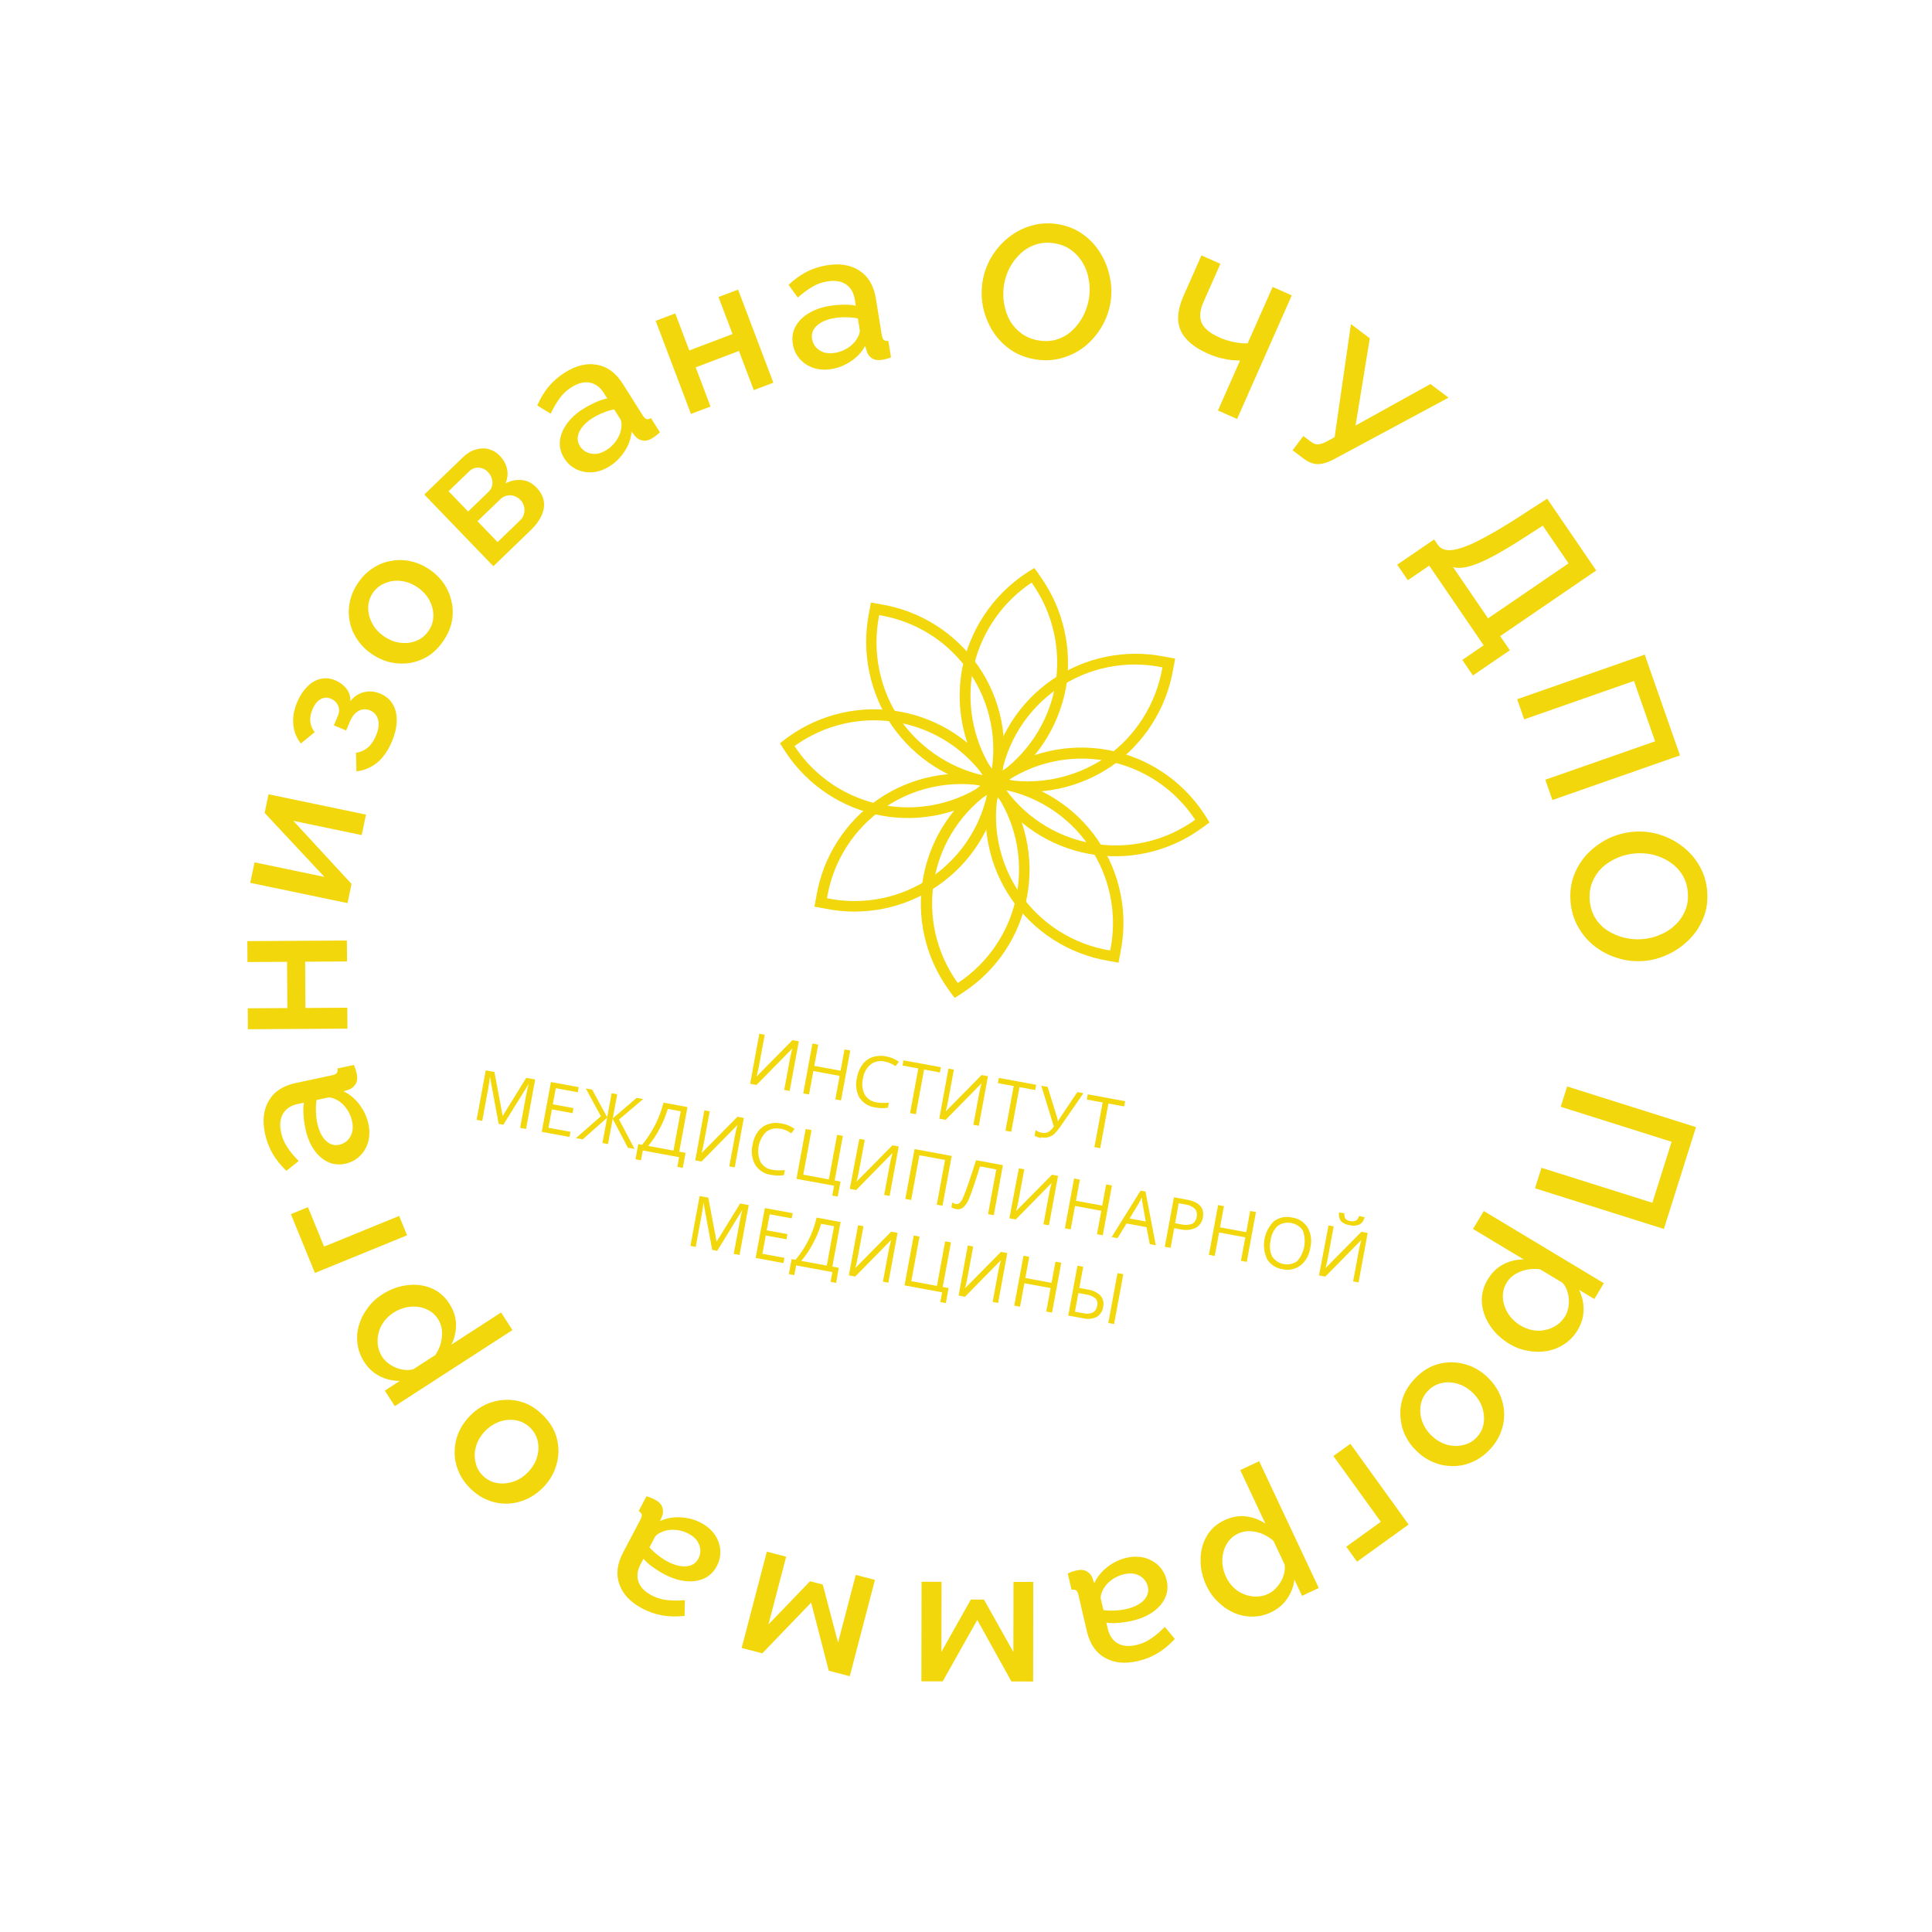 <svg width="203" height="203" viewBox="0 0 203 203" fill="none" xmlns="http://www.w3.org/2000/svg">
<path d="M164.662 114.156L178.203 118.429L174.827 129.129L161.285 124.856L161.965 122.701L173.619 126.378L175.641 119.97L163.988 116.292L164.662 114.156Z" fill="#F3D70D"/>
<path d="M156.324 134.427C156.757 133.707 157.31 133.176 157.982 132.833C158.655 132.491 159.361 132.325 160.102 132.335L154.772 129.13L155.905 127.244L168.521 134.829L167.521 136.492L165.91 135.523C166.241 136.189 166.401 136.892 166.391 137.633C166.382 138.374 166.174 139.081 165.769 139.755C165.398 140.372 164.932 140.862 164.371 141.226C163.822 141.595 163.217 141.838 162.556 141.954C161.895 142.071 161.223 142.063 160.539 141.932C159.86 141.819 159.212 141.578 158.595 141.207C157.738 140.691 157.059 140.049 156.556 139.28C156.047 138.523 155.763 137.715 155.704 136.855C155.65 136.013 155.857 135.204 156.324 134.427ZM158.306 134.779C158.066 135.178 157.935 135.59 157.914 136.013C157.886 136.447 157.946 136.865 158.095 137.265C158.236 137.677 158.452 138.055 158.742 138.401C159.032 138.747 159.371 139.036 159.76 139.27C160.171 139.517 160.601 139.682 161.049 139.765C161.497 139.848 161.937 139.84 162.37 139.742C162.795 139.655 163.191 139.489 163.557 139.242C163.916 139.007 164.216 138.69 164.456 138.29C164.601 138.05 164.706 137.771 164.773 137.453C164.839 137.135 164.861 136.814 164.839 136.489C164.816 136.164 164.748 135.851 164.634 135.549C164.52 135.247 164.363 134.99 164.165 134.777L161.816 133.365C161.354 133.305 160.896 133.317 160.441 133.402C159.997 133.493 159.581 133.655 159.192 133.888C158.814 134.127 158.519 134.424 158.306 134.779Z" fill="#F3D70D"/>
<path d="M148.67 144.849C149.242 144.252 149.855 143.814 150.509 143.536C151.172 143.267 151.853 143.134 152.551 143.138C153.24 143.151 153.903 143.288 154.54 143.547C155.188 143.816 155.776 144.204 156.306 144.712C156.835 145.219 157.248 145.79 157.545 146.425C157.842 147.059 158.007 147.716 158.041 148.394C158.075 149.091 157.967 149.773 157.717 150.438C157.468 151.122 157.062 151.758 156.5 152.346C155.937 152.933 155.324 153.362 154.66 153.631C153.997 153.918 153.321 154.056 152.632 154.042C151.944 154.048 151.276 153.916 150.629 153.647C149.982 153.379 149.394 152.99 148.864 152.483C148.334 151.976 147.921 151.405 147.624 150.77C147.337 150.145 147.177 149.483 147.143 148.786C147.1 148.099 147.203 147.413 147.452 146.728C147.701 146.063 148.108 145.436 148.67 144.849ZM154.728 146.33C154.247 145.869 153.716 145.555 153.138 145.389C152.559 145.222 151.997 145.201 151.453 145.326C150.909 145.451 150.434 145.725 150.028 146.149C149.631 146.563 149.383 147.045 149.281 147.594C149.18 148.162 149.226 148.732 149.417 149.303C149.619 149.883 149.955 150.399 150.427 150.851C150.909 151.312 151.439 151.626 152.018 151.792C152.596 151.959 153.163 151.975 153.716 151.84C154.27 151.725 154.745 151.46 155.142 151.046C155.547 150.622 155.796 150.131 155.888 149.573C155.979 149.014 155.929 148.449 155.738 147.878C155.556 147.316 155.219 146.8 154.728 146.33Z" fill="#F3D70D"/>
<path d="M141.887 151.701L148.006 160.185L142.588 164.092L141.453 162.519L145.087 159.898L140.103 152.988L141.887 151.701Z" fill="#F3D70D"/>
<path d="M128.655 159.732C129.416 159.375 130.17 159.241 130.92 159.331C131.669 159.421 132.349 159.676 132.959 160.097L130.314 154.467L132.305 153.531L138.565 166.854L136.809 167.679L136.009 165.978C135.914 166.715 135.656 167.389 135.235 167.999C134.815 168.609 134.248 169.081 133.536 169.415C132.885 169.722 132.225 169.87 131.557 169.859C130.895 169.861 130.257 169.726 129.644 169.455C129.03 169.183 128.476 168.803 127.98 168.313C127.479 167.842 127.075 167.28 126.769 166.629C126.344 165.724 126.136 164.812 126.147 163.894C126.145 162.981 126.36 162.151 126.789 161.404C127.213 160.675 127.835 160.117 128.655 159.732ZM130.106 161.127C129.684 161.326 129.347 161.595 129.094 161.935C128.829 162.28 128.646 162.66 128.547 163.075C128.435 163.496 128.404 163.931 128.452 164.379C128.501 164.828 128.622 165.257 128.815 165.668C129.019 166.102 129.284 166.478 129.61 166.796C129.936 167.115 130.306 167.353 130.72 167.513C131.121 167.677 131.543 167.759 131.984 167.758C132.414 167.763 132.84 167.666 133.262 167.467C133.515 167.348 133.758 167.175 133.99 166.948C134.223 166.721 134.42 166.467 134.582 166.184C134.744 165.902 134.861 165.604 134.935 165.289C135.008 164.975 135.021 164.674 134.975 164.387L133.809 161.907C133.459 161.6 133.071 161.355 132.646 161.171C132.227 161 131.791 160.903 131.338 160.88C130.891 160.869 130.481 160.952 130.106 161.127Z" fill="#F3D70D"/>
<path d="M122.584 166.045C122.735 166.694 122.685 167.301 122.433 167.867C122.172 168.448 121.747 168.944 121.158 169.355C120.572 169.779 119.851 170.091 118.994 170.291C118.539 170.397 118.071 170.472 117.588 170.516C117.093 170.563 116.646 170.557 116.249 170.499L116.399 171.142C116.566 171.856 116.91 172.364 117.432 172.667C117.955 172.97 118.619 173.027 119.424 172.84C119.995 172.706 120.51 172.477 120.968 172.151C121.429 171.838 121.902 171.434 122.389 170.937L123.446 172.21C122.876 172.822 122.28 173.317 121.656 173.695C121.019 174.076 120.324 174.355 119.571 174.53C118.208 174.848 117.052 174.734 116.103 174.189C115.145 173.659 114.511 172.732 114.202 171.407L113.317 167.609C113.259 167.362 113.18 167.196 113.078 167.111C112.962 167.028 112.8 167.004 112.589 167.04L112.189 165.326C112.375 165.241 112.544 165.174 112.697 165.125C112.85 165.076 112.978 165.039 113.082 165.015C113.536 164.909 113.906 164.939 114.191 165.105C114.477 165.272 114.674 165.5 114.782 165.789L114.977 166.36C115.285 165.686 115.747 165.112 116.363 164.64C116.978 164.168 117.637 163.851 118.338 163.687C119.013 163.53 119.649 163.525 120.245 163.674C120.844 163.836 121.348 164.122 121.759 164.533C122.17 164.944 122.445 165.448 122.584 166.045ZM115.952 166.933C115.836 167.139 115.752 167.336 115.7 167.526C115.649 167.716 115.638 167.876 115.668 168.006L115.941 169.175C116.338 169.233 116.745 169.247 117.163 169.218C117.583 169.202 117.988 169.149 118.378 169.058C119.157 168.877 119.757 168.573 120.178 168.146C120.586 167.722 120.726 167.238 120.599 166.692C120.529 166.394 120.385 166.126 120.165 165.89C119.933 165.657 119.648 165.49 119.31 165.391C118.959 165.295 118.556 165.3 118.102 165.406C117.634 165.515 117.207 165.71 116.821 165.992C116.435 166.273 116.146 166.587 115.952 166.933Z" fill="#F3D70D"/>
<path d="M108.57 166.219L108.554 176.679L106.274 176.676L102.684 170.21L99.054 176.665L96.814 176.661L96.83 166.201L98.93 166.205L98.918 173.565L102.007 168.069L103.387 168.071L106.478 173.576L106.49 166.216L108.57 166.219Z" fill="#F3D70D"/>
<path d="M91.931 166.004L89.286 176.124L87.08 175.547L85.231 168.387L80.095 173.721L77.928 173.155L80.573 163.035L82.605 163.566L80.743 170.687L85.114 166.144L86.449 166.493L88.058 172.599L89.919 165.478L91.931 166.004Z" fill="#F3D70D"/>
<path d="M75.314 164.564C75.003 165.153 74.568 165.58 74.008 165.842C73.429 166.11 72.783 166.207 72.069 166.132C71.349 166.069 70.599 165.832 69.821 165.422C69.408 165.205 69.005 164.955 68.611 164.672C68.206 164.383 67.872 164.087 67.61 163.783L67.302 164.367C66.961 165.016 66.888 165.625 67.085 166.196C67.281 166.767 67.745 167.245 68.477 167.63C68.996 167.904 69.535 168.067 70.094 168.121C70.648 168.186 71.271 168.19 71.964 168.134L71.929 169.788C71.098 169.878 70.323 169.861 69.604 169.739C68.873 169.61 68.165 169.365 67.481 169.005C66.243 168.352 65.444 167.509 65.084 166.476C64.706 165.448 64.834 164.332 65.468 163.129L67.285 159.679C67.404 159.454 67.452 159.277 67.431 159.145C67.398 159.007 67.29 158.882 67.108 158.771L67.928 157.214C68.124 157.272 68.296 157.332 68.443 157.395C68.591 157.458 68.712 157.514 68.806 157.564C69.219 157.781 69.479 158.046 69.586 158.359C69.693 158.671 69.692 158.972 69.585 159.262L69.358 159.821C70.032 159.513 70.757 159.382 71.531 159.429C72.306 159.475 73.011 159.666 73.648 160.001C74.262 160.325 74.745 160.737 75.098 161.24C75.445 161.754 75.639 162.301 75.681 162.88C75.722 163.46 75.6 164.021 75.314 164.564ZM69.72 160.893C69.498 160.972 69.305 161.066 69.141 161.176C68.978 161.286 68.865 161.4 68.803 161.518L68.244 162.58C68.506 162.883 68.804 163.161 69.139 163.413C69.467 163.676 69.808 163.901 70.162 164.087C70.87 164.46 71.522 164.623 72.12 164.576C72.706 164.523 73.129 164.249 73.39 163.753C73.533 163.482 73.599 163.185 73.588 162.863C73.565 162.534 73.458 162.222 73.268 161.926C73.065 161.623 72.758 161.363 72.345 161.146C71.92 160.922 71.47 160.79 70.993 160.75C70.517 160.71 70.093 160.758 69.72 160.893Z" fill="#F3D70D"/>
<path d="M57.024 148.673C57.613 149.253 58.041 149.872 58.31 150.53C58.569 151.198 58.692 151.881 58.678 152.578C58.655 153.267 58.508 153.928 58.239 154.561C57.961 155.204 57.565 155.787 57.05 156.309C56.535 156.832 55.958 157.236 55.319 157.524C54.68 157.811 54.021 157.966 53.342 157.99C52.645 158.014 51.965 157.896 51.303 157.637C50.622 157.378 49.992 156.962 49.413 156.391C48.834 155.82 48.415 155.201 48.156 154.534C47.878 153.866 47.75 153.188 47.774 152.5C47.778 151.811 47.92 151.146 48.198 150.503C48.476 149.86 48.873 149.277 49.388 148.755C49.903 148.232 50.48 147.828 51.119 147.54C51.748 147.263 52.412 147.112 53.11 147.088C53.798 147.055 54.482 147.168 55.163 147.427C55.825 147.686 56.445 148.102 57.024 148.673ZM55.455 154.708C55.922 154.234 56.244 153.708 56.419 153.132C56.594 152.555 56.623 151.994 56.506 151.448C56.389 150.902 56.122 150.423 55.704 150.011C55.296 149.609 54.818 149.353 54.27 149.244C53.704 149.134 53.134 149.171 52.56 149.355C51.977 149.547 51.456 149.876 50.997 150.341C50.529 150.816 50.207 151.342 50.032 151.918C49.857 152.494 49.833 153.06 49.959 153.616C50.067 154.171 50.325 154.65 50.733 155.053C51.151 155.465 51.638 155.72 52.195 155.82C52.752 155.92 53.318 155.878 53.892 155.695C54.456 155.521 54.977 155.193 55.455 154.708Z" fill="#F3D70D"/>
<path d="M47.211 136.97C47.667 137.676 47.901 138.406 47.913 139.16C47.925 139.915 47.763 140.623 47.428 141.284L52.651 137.906L53.846 139.754L41.485 147.746L40.431 146.117L42.01 145.096C41.267 145.101 40.565 144.936 39.904 144.601C39.242 144.266 38.698 143.768 38.271 143.108C37.88 142.503 37.645 141.869 37.566 141.206C37.475 140.55 37.523 139.9 37.71 139.255C37.896 138.611 38.199 138.01 38.617 137.454C39.017 136.894 39.519 136.418 40.124 136.027C40.964 135.484 41.839 135.156 42.75 135.044C43.655 134.919 44.506 135.02 45.304 135.346C46.083 135.667 46.719 136.209 47.211 136.97ZM46.023 138.596C45.77 138.204 45.458 137.905 45.087 137.7C44.71 137.484 44.308 137.355 43.884 137.312C43.452 137.258 43.017 137.285 42.579 137.393C42.141 137.502 41.731 137.679 41.351 137.925C40.948 138.186 40.611 138.499 40.339 138.865C40.068 139.231 39.881 139.63 39.779 140.061C39.669 140.481 39.645 140.91 39.705 141.347C39.758 141.773 39.912 142.182 40.165 142.574C40.317 142.809 40.521 143.027 40.777 143.226C41.033 143.426 41.312 143.587 41.614 143.709C41.915 143.832 42.227 143.909 42.548 143.939C42.869 143.969 43.169 143.942 43.448 143.857L45.749 142.37C46.006 141.981 46.196 141.564 46.321 141.118C46.434 140.68 46.472 140.235 46.434 139.783C46.385 139.338 46.248 138.943 46.023 138.596Z" fill="#F3D70D"/>
<path d="M42.772 129.796L33.089 133.753L30.562 127.57L32.358 126.836L34.053 130.983L41.94 127.76L42.772 129.796Z" fill="#F3D70D"/>
<path d="M36.27 122.278C35.618 122.417 35.012 122.355 34.452 122.093C33.875 121.821 33.387 121.387 32.987 120.79C32.574 120.197 32.276 119.47 32.092 118.609C31.995 118.153 31.928 117.683 31.893 117.199C31.856 116.703 31.869 116.257 31.935 115.861L31.29 115.999C30.572 116.152 30.058 116.487 29.745 117.004C29.433 117.52 29.363 118.183 29.536 118.991C29.658 119.565 29.878 120.084 30.195 120.548C30.499 121.015 30.895 121.496 31.383 121.992L30.09 123.024C29.489 122.444 29.005 121.838 28.638 121.207C28.269 120.564 28.004 119.863 27.843 119.107C27.55 117.738 27.686 116.584 28.249 115.646C28.796 114.698 29.735 114.081 31.065 113.797L34.879 112.983C35.127 112.93 35.294 112.854 35.382 112.753C35.467 112.64 35.494 112.477 35.462 112.266L37.183 111.898C37.264 112.086 37.328 112.256 37.374 112.41C37.421 112.563 37.455 112.692 37.477 112.797C37.575 113.253 37.538 113.622 37.366 113.904C37.195 114.186 36.963 114.379 36.672 114.482L36.097 114.666C36.766 114.987 37.33 115.46 37.791 116.084C38.251 116.708 38.556 117.372 38.707 118.076C38.851 118.755 38.844 119.39 38.684 119.983C38.511 120.579 38.216 121.078 37.797 121.481C37.379 121.884 36.87 122.15 36.27 122.278ZM35.506 115.631C35.303 115.511 35.107 115.423 34.918 115.368C34.729 115.313 34.569 115.299 34.439 115.327L33.265 115.577C33.2 115.973 33.177 116.38 33.199 116.798C33.206 117.219 33.252 117.625 33.336 118.016C33.503 118.799 33.796 119.404 34.214 119.833C34.63 120.249 35.112 120.398 35.66 120.281C35.96 120.217 36.23 120.078 36.47 119.863C36.708 119.635 36.88 119.353 36.985 119.017C37.088 118.667 37.09 118.265 36.993 117.808C36.893 117.339 36.705 116.909 36.431 116.517C36.157 116.126 35.848 115.83 35.506 115.631Z" fill="#F3D70D"/>
<path d="M36.506 108.082L26.046 108.145L26.032 105.945L30.192 105.92L30.163 101.06L26.003 101.086L25.989 98.886L36.449 98.822L36.463 101.022L32.063 101.049L32.092 105.908L36.492 105.882L36.506 108.082Z" fill="#F3D70D"/>
<path d="M36.516 94.893L26.296 92.762L26.745 90.608L34.087 92.139L27.807 85.416L28.215 83.458L38.455 85.593L38.006 87.746L30.821 86.248L36.937 92.876L36.516 94.893Z" fill="#F3D70D"/>
<path d="M41.188 77.889C40.775 78.872 40.248 79.627 39.608 80.154C38.96 80.663 38.242 80.961 37.453 81.049L37.405 79.098C37.849 79.039 38.255 78.863 38.625 78.569C38.981 78.271 39.273 77.851 39.5 77.31C39.774 76.659 39.85 76.098 39.73 75.628C39.609 75.158 39.327 74.83 38.885 74.644C38.479 74.474 38.091 74.484 37.721 74.676C37.339 74.863 37.029 75.224 36.789 75.76L36.371 76.755L35.08 76.213L35.514 75.181C35.617 74.935 35.652 74.697 35.619 74.466C35.586 74.235 35.498 74.031 35.355 73.856C35.204 73.662 35.006 73.514 34.76 73.411C34.392 73.256 34.037 73.274 33.697 73.463C33.35 73.636 33.06 73.999 32.828 74.552C32.627 75.031 32.554 75.463 32.609 75.848C32.652 76.228 32.804 76.588 33.066 76.929L31.612 78.119C31.156 77.552 30.891 76.891 30.817 76.137C30.744 75.383 30.88 74.594 31.226 73.77C31.499 73.119 31.846 72.585 32.267 72.169C32.68 71.735 33.143 71.459 33.655 71.342C34.16 71.207 34.696 71.258 35.261 71.495C35.704 71.681 36.078 71.961 36.383 72.335C36.677 72.704 36.823 73.149 36.821 73.669C37.241 73.151 37.728 72.835 38.282 72.721C38.829 72.589 39.392 72.644 39.969 72.887C40.56 73.135 41 73.515 41.291 74.028C41.575 74.523 41.706 75.106 41.685 75.776C41.663 76.447 41.498 77.151 41.188 77.889Z" fill="#F3D70D"/>
<path d="M46.601 67.318C46.139 68.003 45.609 68.538 45.011 68.923C44.403 69.301 43.754 69.547 43.066 69.661C42.385 69.764 41.708 69.742 41.036 69.594C40.352 69.438 39.707 69.156 39.099 68.745C38.491 68.335 37.987 67.842 37.588 67.267C37.188 66.691 36.914 66.072 36.766 65.409C36.615 64.728 36.606 64.038 36.739 63.34C36.869 62.623 37.161 61.928 37.616 61.254C38.071 60.58 38.603 60.054 39.212 59.676C39.817 59.281 40.46 59.031 41.141 58.928C41.818 58.806 42.499 58.822 43.182 58.978C43.865 59.133 44.511 59.416 45.119 59.827C45.726 60.237 46.23 60.73 46.63 61.305C47.019 61.873 47.289 62.498 47.44 63.179C47.599 63.849 47.614 64.543 47.484 65.26C47.35 65.958 47.056 66.644 46.601 67.318ZM40.38 66.883C40.932 67.256 41.508 67.476 42.107 67.542C42.706 67.608 43.263 67.534 43.778 67.319C44.293 67.103 44.715 66.753 45.043 66.266C45.364 65.791 45.528 65.274 45.535 64.716C45.538 64.139 45.397 63.585 45.111 63.055C44.815 62.517 44.396 62.065 43.854 61.7C43.302 61.327 42.726 61.107 42.127 61.041C41.529 60.975 40.968 61.055 40.445 61.281C39.919 61.489 39.495 61.83 39.175 62.306C38.846 62.792 38.684 63.318 38.689 63.884C38.693 64.45 38.837 64.998 39.123 65.528C39.397 66.051 39.816 66.503 40.38 66.883Z" fill="#F3D70D"/>
<path d="M51.837 59.495L44.579 51.962L48.612 48.077C49.092 47.614 49.574 47.326 50.057 47.212C50.54 47.08 50.993 47.079 51.414 47.209C51.827 47.33 52.191 47.554 52.505 47.88C52.903 48.293 53.159 48.751 53.272 49.252C53.385 49.754 53.333 50.267 53.116 50.791C53.668 50.5 54.232 50.383 54.806 50.441C55.38 50.48 55.904 50.744 56.375 51.234C56.801 51.675 57.056 52.151 57.141 52.662C57.217 53.163 57.131 53.681 56.886 54.214C56.641 54.727 56.259 55.234 55.74 55.734L51.837 59.495ZM52.28 56.957L54.642 54.681C54.844 54.487 54.98 54.263 55.051 54.01C55.122 53.737 55.127 53.474 55.066 53.218C54.995 52.953 54.867 52.724 54.682 52.532C54.479 52.321 54.25 52.18 53.997 52.109C53.753 52.029 53.504 52.02 53.248 52.081C53.002 52.133 52.773 52.261 52.562 52.464L50.171 54.768L52.28 56.957ZM49.186 53.745L51.317 51.691C51.519 51.497 51.65 51.278 51.711 51.034C51.763 50.78 51.749 50.525 51.669 50.269C51.589 50.013 51.456 49.789 51.271 49.597C51.003 49.319 50.68 49.167 50.304 49.141C49.927 49.115 49.59 49.245 49.292 49.532L47.132 51.614L49.186 53.745Z" fill="#F3D70D"/>
<path d="M59.282 48.15C58.926 47.586 58.775 46.996 58.827 46.379C58.883 45.744 59.122 45.136 59.544 44.555C59.958 43.962 60.537 43.431 61.281 42.961C61.676 42.712 62.094 42.488 62.536 42.288C62.988 42.081 63.412 41.94 63.806 41.865L63.453 41.307C63.062 40.687 62.57 40.319 61.977 40.204C61.385 40.09 60.739 40.253 60.039 40.694C59.543 41.008 59.133 41.393 58.807 41.851C58.474 42.298 58.159 42.836 57.862 43.464L56.446 42.608C56.783 41.843 57.185 41.18 57.65 40.618C58.127 40.049 58.692 39.558 59.346 39.146C60.53 38.398 61.659 38.127 62.734 38.331C63.813 38.517 64.716 39.185 65.442 40.335L67.524 43.633C67.659 43.847 67.789 43.978 67.913 44.026C68.049 44.066 68.211 44.035 68.398 43.932L69.338 45.421C69.19 45.561 69.052 45.68 68.924 45.777C68.796 45.873 68.686 45.95 68.596 46.007C68.202 46.256 67.842 46.349 67.519 46.285C67.195 46.222 66.934 46.071 66.736 45.833L66.365 45.358C66.295 46.096 66.047 46.789 65.62 47.437C65.193 48.084 64.675 48.6 64.066 48.985C63.48 49.355 62.881 49.567 62.269 49.622C61.651 49.666 61.08 49.561 60.557 49.308C60.035 49.054 59.609 48.668 59.282 48.15ZM65.255 45.136C65.298 44.904 65.313 44.69 65.299 44.493C65.286 44.297 65.243 44.142 65.172 44.029L64.532 43.015C64.138 43.09 63.748 43.21 63.363 43.374C62.971 43.527 62.605 43.71 62.267 43.924C61.591 44.351 61.124 44.835 60.866 45.376C60.62 45.91 60.646 46.414 60.945 46.887C61.109 47.146 61.333 47.352 61.617 47.503C61.914 47.647 62.237 47.711 62.589 47.694C62.953 47.67 63.331 47.533 63.726 47.284C64.132 47.028 64.471 46.703 64.743 46.31C65.016 45.918 65.187 45.526 65.255 45.136Z" fill="#F3D70D"/>
<path d="M72.6 43.493L68.893 33.711L70.951 32.932L72.425 36.822L76.969 35.099L75.495 31.209L77.552 30.43L81.259 40.211L79.202 40.991L77.643 36.876L73.098 38.599L74.657 42.713L72.6 43.493Z" fill="#F3D70D"/>
<path d="M83.301 36.137C83.194 35.479 83.284 34.877 83.574 34.33C83.874 33.768 84.331 33.301 84.947 32.931C85.559 32.547 86.3 32.285 87.169 32.143C87.629 32.068 88.102 32.025 88.586 32.013C89.084 32 89.529 32.035 89.921 32.12L89.815 31.469C89.697 30.745 89.387 30.214 88.886 29.877C88.386 29.54 87.727 29.438 86.912 29.571C86.332 29.665 85.803 29.86 85.325 30.154C84.844 30.435 84.344 30.807 83.825 31.27L82.856 29.928C83.465 29.356 84.094 28.902 84.742 28.567C85.403 28.23 86.115 27.999 86.878 27.874C88.26 27.649 89.406 27.84 90.315 28.449C91.236 29.042 91.806 30.009 92.025 31.352L92.652 35.201C92.693 35.451 92.761 35.622 92.857 35.715C92.967 35.805 93.128 35.839 93.34 35.818L93.623 37.555C93.433 37.627 93.259 37.682 93.103 37.721C92.948 37.76 92.817 37.788 92.712 37.805C92.251 37.88 91.884 37.825 91.611 37.64C91.338 37.455 91.156 37.214 91.068 36.918L90.912 36.336C90.559 36.987 90.059 37.528 89.413 37.958C88.767 38.387 88.089 38.66 87.378 38.776C86.694 38.887 86.06 38.849 85.475 38.66C84.888 38.459 84.404 38.139 84.022 37.702C83.64 37.264 83.4 36.743 83.301 36.137ZM89.977 35.698C90.107 35.501 90.204 35.309 90.269 35.123C90.333 34.937 90.354 34.778 90.333 34.647L90.14 33.462C89.748 33.378 89.342 33.336 88.924 33.336C88.503 33.324 88.095 33.35 87.7 33.414C86.91 33.543 86.291 33.806 85.843 34.203C85.407 34.599 85.235 35.072 85.325 35.625C85.374 35.928 85.5 36.204 85.703 36.455C85.919 36.703 86.193 36.889 86.523 37.01C86.867 37.13 87.269 37.152 87.73 37.077C88.204 37 88.642 36.834 89.047 36.579C89.451 36.324 89.761 36.03 89.977 35.698Z" fill="#F3D70D"/>
<path d="M108.814 37.765C107.8 37.602 106.917 37.258 106.164 36.732C105.412 36.206 104.793 35.56 104.308 34.793C103.826 34.014 103.488 33.176 103.294 32.281C103.115 31.374 103.098 30.473 103.242 29.578C103.392 28.643 103.705 27.782 104.183 26.995C104.663 26.194 105.258 25.513 105.969 24.952C106.683 24.378 107.478 23.965 108.356 23.715C109.249 23.453 110.176 23.399 111.137 23.554C112.137 23.714 113.013 24.064 113.763 24.603C114.527 25.145 115.144 25.804 115.613 26.582C116.096 27.361 116.427 28.198 116.608 29.091C116.802 29.986 116.828 30.875 116.686 31.757C116.536 32.692 116.221 33.56 115.742 34.36C115.277 35.15 114.688 35.832 113.975 36.406C113.264 36.967 112.463 37.372 111.572 37.62C110.694 37.871 109.775 37.919 108.814 37.765ZM105.493 29.94C105.387 30.598 105.39 31.253 105.501 31.906C105.612 32.558 105.82 33.159 106.123 33.707C106.442 34.245 106.856 34.696 107.364 35.061C107.873 35.426 108.47 35.664 109.154 35.774C109.865 35.888 110.52 35.845 111.12 35.644C111.719 35.443 112.242 35.129 112.689 34.701C113.151 34.262 113.529 33.755 113.824 33.181C114.121 32.594 114.319 31.991 114.418 31.373C114.524 30.715 114.52 30.066 114.407 29.426C114.309 28.776 114.1 28.182 113.781 27.645C113.465 27.094 113.052 26.636 112.544 26.271C112.048 25.908 111.465 25.672 110.793 25.565C110.082 25.451 109.427 25.494 108.828 25.695C108.228 25.895 107.699 26.209 107.239 26.635C106.779 27.06 106.395 27.559 106.087 28.131C105.792 28.705 105.594 29.308 105.493 29.94Z" fill="#F3D70D"/>
<path d="M127.972 43.132L130.294 37.883C130.079 37.876 129.801 37.862 129.46 37.842C129.124 37.81 128.739 37.742 128.304 37.637C127.881 37.537 127.414 37.374 126.902 37.148C125.427 36.495 124.475 35.68 124.047 34.703C123.619 33.727 123.723 32.519 124.36 31.08L126.238 26.837L128.231 27.719L126.451 31.743C126.073 32.596 126.008 33.319 126.257 33.91C126.506 34.501 127.136 35.02 128.148 35.468C128.624 35.679 129.13 35.837 129.666 35.943C130.214 36.054 130.691 36.098 131.096 36.073L133.718 30.147L135.73 31.037L129.984 44.023L127.972 43.132Z" fill="#F3D70D"/>
<path d="M135.813 47.313L136.944 45.811L137.759 46.425C138.025 46.626 138.275 46.714 138.51 46.691C138.745 46.667 139.022 46.576 139.343 46.417L140.232 45.935L141.947 34.055L143.927 35.547L142.431 44.712L150.301 40.35L152.201 41.782L140.079 48.298C139.43 48.628 138.871 48.782 138.401 48.763C137.943 48.751 137.453 48.548 136.931 48.155L135.813 47.313Z" fill="#F3D70D"/>
<path d="M146.81 59.332L150.69 56.68L151.074 57.242C151.285 57.55 151.586 57.731 151.979 57.786C152.379 57.852 152.896 57.781 153.53 57.574C154.171 57.378 154.951 57.031 155.87 56.532C156.807 56.037 157.919 55.383 159.204 54.569L162.563 52.395L167.719 59.942L157.629 66.836L158.645 68.322L154.764 70.974L153.647 69.339L155.893 67.804L150.173 59.432L147.927 60.967L146.81 59.332ZM152.676 59.587L156.355 64.97L164.809 59.193L162.102 55.23L160.152 56.489C158.864 57.321 157.745 57.989 156.797 58.491C155.859 58.986 155.057 59.325 154.389 59.506C153.722 59.688 153.151 59.714 152.676 59.587Z" fill="#F3D70D"/>
<path d="M159.411 73.47L172.815 68.781L176.519 79.372L163.116 84.061L162.37 81.927L173.904 77.892L171.685 71.549L160.151 75.584L159.411 73.47Z" fill="#F3D70D"/>
<path d="M165.02 94.709C164.943 93.685 165.073 92.746 165.411 91.892C165.748 91.038 166.233 90.286 166.866 89.637C167.513 88.987 168.249 88.464 169.076 88.068C169.916 87.684 170.788 87.459 171.692 87.391C172.636 87.32 173.547 87.426 174.424 87.708C175.314 87.989 176.114 88.41 176.825 88.972C177.548 89.533 178.134 90.211 178.581 91.007C179.043 91.815 179.31 92.704 179.383 93.675C179.458 94.685 179.321 95.618 178.97 96.473C178.621 97.342 178.122 98.094 177.475 98.731C176.828 99.381 176.091 99.897 175.264 100.28C174.438 100.676 173.579 100.908 172.689 100.974C171.745 101.045 170.827 100.94 169.937 100.659C169.062 100.39 168.262 99.975 167.538 99.414C166.827 98.853 166.248 98.167 165.8 97.358C165.352 96.563 165.092 95.68 165.02 94.709ZM171.862 89.665C171.198 89.714 170.561 89.869 169.952 90.128C169.343 90.388 168.807 90.729 168.344 91.151C167.895 91.586 167.552 92.093 167.314 92.672C167.077 93.252 166.984 93.887 167.036 94.578C167.089 95.296 167.283 95.924 167.618 96.46C167.952 96.997 168.379 97.433 168.899 97.768C169.433 98.116 170.013 98.367 170.64 98.52C171.28 98.673 171.912 98.726 172.537 98.679C173.202 98.63 173.832 98.475 174.428 98.217C175.038 97.971 175.567 97.63 176.016 97.196C176.478 96.76 176.828 96.252 177.065 95.673C177.304 95.107 177.398 94.485 177.347 93.807C177.293 93.089 177.099 92.462 176.765 91.925C176.43 91.388 176.003 90.946 175.482 90.597C174.961 90.248 174.387 89.99 173.76 89.823C173.133 89.67 172.501 89.617 171.862 89.665Z" fill="#F3D70D"/>
<path d="M79.781 108.617L80.353 108.723L79.815 111.641C79.716 112.175 79.626 112.665 79.489 113.116L83.265 109.291L83.933 109.414L82.972 114.626L82.4 114.52L82.934 111.625C83.023 111.142 83.117 110.637 83.268 110.151L79.487 113.998L78.819 113.875L79.781 108.617Z" fill="#F3D70D"/>
<path d="M88.37 115.621L87.768 115.51L88.223 113.045L85.461 112.536L85.006 115.001L84.398 114.889L85.364 109.647L85.973 109.759L85.561 111.994L88.323 112.503L88.735 110.269L89.336 110.38L88.37 115.621Z" fill="#F3D70D"/>
<path d="M92.931 111.534C92.678 111.476 92.416 111.474 92.163 111.53C91.91 111.585 91.672 111.696 91.467 111.855C91.027 112.232 90.743 112.76 90.672 113.336C90.53 113.899 90.597 114.495 90.861 115.013C90.997 115.237 91.182 115.426 91.402 115.568C91.622 115.71 91.871 115.799 92.131 115.831C92.551 115.896 92.978 115.905 93.4 115.858L93.302 116.392C92.842 116.463 92.374 116.45 91.919 116.352C91.582 116.306 91.259 116.186 90.974 116C90.688 115.815 90.447 115.569 90.267 115.28C89.946 114.64 89.869 113.906 90.049 113.213C90.131 112.722 90.325 112.256 90.615 111.851C90.879 111.494 91.245 111.225 91.664 111.077C92.116 110.923 92.602 110.893 93.069 110.991C93.568 111.073 94.042 111.268 94.453 111.561L94.098 112.033C93.76 111.785 93.372 111.616 92.96 111.539" fill="#F3D70D"/>
<path d="M96.232 117.071L95.623 116.958L96.488 112.266L94.833 111.961L94.934 111.412L98.861 112.136L98.76 112.685L97.097 112.379L96.232 117.071Z" fill="#F3D70D"/>
<path d="M99.656 112.283L100.227 112.388L99.689 115.306C99.591 115.84 99.5 116.33 99.364 116.781L103.14 112.956L103.808 113.079L102.847 118.291L102.275 118.185L102.809 115.29C102.898 114.807 102.991 114.303 103.142 113.816L99.362 117.664L98.694 117.54L99.656 112.283Z" fill="#F3D70D"/>
<path d="M106.254 118.919L105.646 118.807L106.511 114.115L104.848 113.808L104.949 113.259L108.877 113.983L108.775 114.532L107.12 114.227L106.254 118.919Z" fill="#F3D70D"/>
<path d="M109.381 119.573C109.143 119.533 108.913 119.452 108.704 119.333L108.813 118.739C109.005 118.879 109.226 118.975 109.46 119.019C109.682 119.072 109.915 119.05 110.124 118.957C110.367 118.808 110.573 118.604 110.725 118.362L109.411 114.082L110.079 114.205L111.083 117.461C111.119 117.583 111.142 117.708 111.152 117.834C111.256 117.646 111.332 117.53 111.363 117.482L113.195 114.749L113.841 114.868L111.486 118.272C111.278 118.591 111.036 118.886 110.764 119.152C110.584 119.313 110.367 119.429 110.133 119.489C109.881 119.551 109.618 119.555 109.364 119.5" fill="#F3D70D"/>
<path d="M115.601 120.643L114.992 120.531L115.858 115.838L114.195 115.532L114.296 114.982L118.223 115.707L118.122 116.256L116.466 115.951L115.601 120.643Z" fill="#F3D70D"/>
<path d="M52.395 118.091L51.477 113.116C51.446 113.494 51.38 113.935 51.287 114.44L50.672 117.773L50.078 117.664L51.037 112.467L51.95 112.635L52.817 117.256L55.291 113.252L56.233 113.425L55.275 118.622L54.651 118.507L55.274 115.129C55.346 114.743 55.422 114.328 55.558 113.884L52.885 118.181L52.395 118.091Z" fill="#F3D70D"/>
<path d="M59.841 119.464L56.923 118.926L57.889 113.692L60.806 114.23L60.708 114.765L58.399 114.339L58.087 116.032L60.255 116.432L60.156 116.966L57.988 116.566L57.632 118.497L59.941 118.922L59.841 119.464Z" fill="#F3D70D"/>
<path d="M63.137 117.285L61.548 114.367L62.224 114.492L63.799 117.4L64.266 114.868L64.852 114.976L64.385 117.508L66.894 115.353L67.577 115.479L65.046 117.63L66.678 120.725L65.973 120.595L64.377 117.553L63.887 120.21L63.3 120.102L63.791 117.444L61.222 119.719L60.509 119.588L63.137 117.285Z" fill="#F3D70D"/>
<path d="M70.762 120.895L71.523 116.767L70.165 116.516C69.965 117.212 69.692 117.885 69.349 118.523C69.007 119.194 68.592 119.825 68.112 120.406L70.762 120.895ZM71.747 122.712L71.168 122.605L71.356 121.588L67.54 120.884L67.35 121.916L66.77 121.809L67.065 120.213L67.473 120.288C68.535 118.992 69.301 117.481 69.718 115.858L72.235 116.322L71.371 121.007L72.039 121.13L71.747 122.712Z" fill="#F3D70D"/>
<path d="M74.006 116.665L74.571 116.769L74.034 119.679C73.935 120.213 73.846 120.696 73.716 121.155L77.49 117.338L78.158 117.461L77.2 122.658L76.628 122.552L77.16 119.672C77.247 119.197 77.34 118.692 77.493 118.198L73.713 122.045L73.052 121.924L74.006 116.665Z" fill="#F3D70D"/>
<path d="M81.969 118.609C81.715 118.551 81.451 118.55 81.196 118.607C80.941 118.663 80.702 118.776 80.496 118.936C80.091 119.343 79.819 119.863 79.715 120.427C79.611 120.992 79.68 121.574 79.913 122.099C80.048 122.323 80.233 122.513 80.453 122.655C80.673 122.797 80.922 122.886 81.182 122.916C81.607 122.985 82.039 122.995 82.467 122.946L82.368 123.48C81.909 123.548 81.441 123.535 80.986 123.44C80.649 123.397 80.326 123.278 80.041 123.092C79.757 122.907 79.517 122.66 79.341 122.369C78.991 121.723 78.898 120.969 79.078 120.256C79.156 119.764 79.35 119.297 79.644 118.894C79.911 118.536 80.278 118.267 80.7 118.122C81.153 117.973 81.637 117.946 82.104 118.043C82.603 118.123 83.077 118.319 83.488 118.613L83.14 119.086C82.803 118.837 82.415 118.666 82.004 118.585" fill="#F3D70D"/>
<path d="M87.701 124.034L88.317 124.147L88.025 125.729L87.446 125.622L87.637 124.59L83.687 123.862L84.652 118.628L85.269 118.741L84.405 123.426L87.092 123.922L87.956 119.237L88.565 119.349L87.701 124.034Z" fill="#F3D70D"/>
<path d="M90.287 119.667L90.859 119.772L90.322 122.683C90.223 123.217 90.134 123.7 89.996 124.158L93.771 120.34L94.432 120.462L93.473 125.659L92.902 125.553L93.433 122.673C93.52 122.198 93.614 121.693 93.773 121.2L93.736 121.193L89.956 125.041L89.288 124.918L90.287 119.667Z" fill="#F3D70D"/>
<path d="M99.033 126.692L98.431 126.581L99.298 121.882L96.603 121.385L95.736 126.084L95.128 125.972L96.093 120.738L99.998 121.458L99.033 126.692Z" fill="#F3D70D"/>
<path d="M104.423 127.686L103.814 127.573L104.681 122.874L102.973 122.559L102.71 123.401C102.351 124.517 102.07 125.333 101.861 125.839C101.73 126.226 101.51 126.577 101.219 126.865C101.108 126.951 100.978 127.012 100.84 127.041C100.701 127.07 100.558 127.067 100.421 127.032C100.258 127.005 100.102 126.945 99.962 126.855L100.057 126.343C100.173 126.427 100.307 126.483 100.449 126.507C100.51 126.519 100.574 126.516 100.635 126.501C100.696 126.486 100.753 126.458 100.803 126.419C100.954 126.281 101.074 126.112 101.155 125.924C101.363 125.456 101.546 124.977 101.704 124.49C101.952 123.768 102.237 122.93 102.556 121.906L105.377 122.427L104.423 127.686Z" fill="#F3D70D"/>
<path d="M107.051 122.759L107.623 122.864L107.086 125.774C106.987 126.309 106.898 126.791 106.76 127.249L110.535 123.432L111.173 123.549L110.215 128.746L109.636 128.64L110.167 125.759C110.255 125.284 110.348 124.779 110.508 124.286L106.728 128.134L106.059 128.011L107.051 122.759Z" fill="#F3D70D"/>
<path d="M115.871 129.797L115.262 129.685L115.716 127.22L112.955 126.711L112.5 129.175L111.891 129.063L112.856 123.829L113.465 123.941L113.054 126.169L115.816 126.678L116.227 124.451L116.836 124.563L115.871 129.797Z" fill="#F3D70D"/>
<path d="M120.384 128.342L120.075 126.603C120.026 126.343 119.99 126.08 119.967 125.816C119.86 126.056 119.74 126.29 119.607 126.517L118.691 128.029L120.384 128.342ZM120.812 130.723L120.466 128.94L118.372 128.554L117.419 130.098L116.803 129.984L119.845 125.102L120.358 125.197L121.443 130.84L120.812 130.723Z" fill="#F3D70D"/>
<path d="M123.474 128.528L124.053 128.634C124.456 128.739 124.88 128.724 125.274 128.591C125.409 128.507 125.521 128.393 125.603 128.257C125.684 128.121 125.731 127.967 125.741 127.809C125.774 127.669 125.773 127.522 125.737 127.382C125.701 127.241 125.632 127.112 125.536 127.004C125.255 126.748 124.9 126.589 124.522 126.548L123.847 126.424L123.474 128.528ZM126.392 127.899C126.361 128.133 126.275 128.357 126.142 128.553C126.009 128.748 125.831 128.91 125.624 129.024C125.111 129.249 124.538 129.297 123.994 129.161L123.378 129.047L122.998 131.111L122.389 130.999L123.347 125.802L124.706 126.053C126.012 126.294 126.573 126.919 126.392 127.899Z" fill="#F3D70D"/>
<path d="M131.001 132.587L130.392 132.475L130.847 130.01L128.092 129.502L127.638 131.967L127.022 131.853L127.987 126.619L128.603 126.733L128.192 128.96L130.947 129.468L131.357 127.241L131.966 127.353L131.001 132.587Z" fill="#F3D70D"/>
<path d="M133.512 130.333C133.364 130.898 133.419 131.498 133.668 132.027C133.807 132.233 133.986 132.41 134.194 132.546C134.403 132.683 134.636 132.776 134.881 132.821C135.125 132.866 135.376 132.862 135.62 132.809C135.863 132.756 136.093 132.655 136.296 132.512C136.676 132.078 136.931 131.549 137.036 130.982C137.14 130.415 137.09 129.831 136.891 129.29C136.749 129.085 136.569 128.91 136.36 128.774C136.152 128.639 135.918 128.546 135.673 128.501C135.429 128.456 135.177 128.459 134.934 128.511C134.691 128.563 134.46 128.663 134.255 128.804C133.837 129.205 133.572 129.74 133.508 130.316L133.512 130.333ZM137.68 131.086C137.593 131.809 137.234 132.473 136.677 132.943C136.411 133.15 136.102 133.294 135.773 133.367C135.443 133.439 135.102 133.436 134.774 133.36C134.437 133.316 134.114 133.197 133.829 133.011C133.544 132.826 133.305 132.579 133.129 132.289C132.825 131.631 132.733 130.895 132.865 130.183C132.996 129.47 133.345 128.816 133.863 128.309C134.136 128.111 134.449 127.975 134.781 127.91C135.112 127.845 135.454 127.853 135.782 127.934C136.116 127.979 136.436 128.099 136.718 128.284C137 128.469 137.237 128.714 137.412 129.002C137.759 129.641 137.854 130.387 137.679 131.093" fill="#F3D70D"/>
<path d="M141.814 128.732C141.467 128.694 141.141 128.542 140.888 128.3C140.71 128.033 140.644 127.706 140.703 127.391L141.267 127.495C141.227 127.686 141.262 127.884 141.364 128.05C141.508 128.195 141.698 128.284 141.901 128.303C142.096 128.353 142.302 128.331 142.481 128.241C142.639 128.131 142.75 127.964 142.789 127.775L143.383 127.885C143.354 128.041 143.293 128.19 143.204 128.321C143.115 128.453 143 128.564 142.866 128.649C142.546 128.797 142.185 128.828 141.844 128.737L141.814 128.732ZM139.591 128.759L140.133 128.859L139.596 131.77C139.498 132.304 139.409 132.787 139.27 133.245L143.045 129.427L143.706 129.549L142.747 134.746L142.176 134.64L142.707 131.76C142.795 131.285 142.888 130.78 143.04 130.286L139.26 134.133L138.592 134.01L139.591 128.759Z" fill="#F3D70D"/>
<path d="M74.832 131.333L73.915 126.359C73.876 126.735 73.81 127.176 73.717 127.681L73.102 131.014L72.546 130.912L73.512 125.67L74.425 125.839L75.292 130.466L77.766 126.455L78.672 126.622L77.705 131.863L77.097 131.751L77.719 128.373C77.791 127.987 77.869 127.564 78.004 127.12L75.359 131.43L74.832 131.333Z" fill="#F3D70D"/>
<path d="M82.323 132.715L79.398 132.176L80.365 126.934L83.29 127.474L83.19 128.015L80.874 127.588L80.563 129.274L82.738 129.675L82.638 130.217L80.463 129.816L80.108 131.738L82.425 132.166L82.323 132.715Z" fill="#F3D70D"/>
<path d="M86.873 132.978L87.635 128.843L86.277 128.592C86.077 129.289 85.801 129.961 85.454 130.598C85.109 131.274 84.686 131.907 84.193 132.484L86.873 132.978ZM87.858 134.795L87.272 134.687L87.461 133.662L83.652 132.96L83.463 133.984L82.884 133.878L83.176 132.296L83.584 132.371C84.118 131.745 84.572 131.055 84.938 130.318C85.325 129.564 85.615 128.764 85.799 127.936L88.323 128.402L87.459 133.086L88.127 133.209L87.858 134.795Z" fill="#F3D70D"/>
<path d="M90.157 128.74L90.729 128.845L90.191 131.763C90.092 132.297 90.003 132.78 89.865 133.238L93.641 129.413L94.309 129.536L93.343 134.777L92.771 134.672L93.309 131.754C93.398 131.272 93.49 130.774 93.642 130.28L89.862 134.128L89.194 134.005L90.157 128.74Z" fill="#F3D70D"/>
<path d="M99.056 135.225L99.672 135.338L99.38 136.92L98.801 136.813L98.99 135.788L95.041 135.06L96.007 129.819L96.616 129.931L95.752 134.615L98.447 135.112L99.311 130.428L99.92 130.54L99.056 135.225Z" fill="#F3D70D"/>
<path d="M101.687 130.866L102.258 130.971L101.72 133.889C101.622 134.424 101.533 134.906 101.394 135.364L105.17 131.539L105.839 131.662L104.872 136.904L104.3 136.798L104.838 133.881C104.927 133.398 105.019 132.901 105.172 132.407L101.391 136.254L100.723 136.131L101.687 130.866Z" fill="#F3D70D"/>
<path d="M110.542 137.919L109.933 137.806L110.388 135.342L107.633 134.834L107.179 137.299L106.57 137.186L107.537 131.945L108.145 132.057L107.735 134.284L110.489 134.792L110.9 132.565L111.509 132.677L110.542 137.919Z" fill="#F3D70D"/>
<path d="M117.061 139.121L116.452 139.008L117.418 133.767L118.027 133.879L117.061 139.121ZM112.947 137.825L113.838 137.989C114.171 138.075 114.523 138.045 114.836 137.904C114.957 137.831 115.06 137.731 115.136 137.612C115.213 137.493 115.261 137.359 115.277 137.218C115.319 137.08 115.324 136.934 115.292 136.793C115.26 136.653 115.192 136.523 115.095 136.417C114.806 136.191 114.46 136.05 114.095 136.01L113.308 135.865L112.947 137.825ZM112.242 138.232L113.209 132.991L113.818 133.103L113.407 135.33L114.268 135.489C114.777 135.55 115.252 135.772 115.625 136.123C115.766 136.284 115.866 136.478 115.916 136.686C115.966 136.895 115.964 137.112 115.911 137.32C115.884 137.533 115.81 137.739 115.694 137.92C115.579 138.102 115.424 138.256 115.241 138.371C114.796 138.585 114.289 138.635 113.81 138.514L112.242 138.232Z" fill="#F3D70D"/>
<path d="M104.654 81.501C103.539 79.93 102.748 78.153 102.325 76.273C101.903 74.394 101.859 72.449 102.195 70.552C102.559 68.662 103.294 66.864 104.359 65.261C105.423 63.658 106.795 62.282 108.395 61.214C109.512 62.782 110.304 64.556 110.727 66.434C111.15 68.311 111.194 70.254 110.857 72.149C110.497 74.042 109.763 75.844 108.698 77.45C107.633 79.056 106.258 80.433 104.654 81.501ZM109.321 60.588C109.121 60.277 108.906 59.976 108.677 59.686C108.354 59.874 108.028 60.075 107.714 60.291C105.999 61.447 104.53 62.93 103.392 64.656C102.253 66.381 101.467 68.315 101.079 70.346C100.716 72.383 100.759 74.473 101.207 76.493C101.655 78.514 102.498 80.426 103.688 82.119C103.907 82.421 104.137 82.738 104.372 83.028C104.695 82.841 105.037 82.629 105.336 82.423C107.053 81.267 108.525 79.782 109.666 78.055C110.808 76.327 111.596 74.391 111.986 72.358C112.341 70.317 112.288 68.226 111.831 66.206C111.374 64.186 110.521 62.276 109.321 60.588Z" fill="#F3D70D"/>
<path d="M100.636 103.288C99.508 101.725 98.709 99.95 98.286 98.069C97.863 96.189 97.825 94.242 98.175 92.346C98.524 90.451 99.254 88.645 100.32 87.04C101.386 85.433 102.766 84.06 104.377 83.001C105.504 84.565 106.303 86.34 106.726 88.221C107.149 90.102 107.187 92.048 106.838 93.944C106.488 95.839 105.758 97.644 104.692 99.251C103.627 100.856 102.247 102.23 100.636 103.288ZM105.295 82.415C105.083 82.101 104.854 81.798 104.611 81.506C104.288 81.694 103.963 81.895 103.648 82.112C101.924 83.257 100.448 84.737 99.307 86.464C98.167 88.191 97.386 90.13 97.01 92.166C96.635 94.201 96.673 96.291 97.122 98.312C97.572 100.332 98.423 102.242 99.625 103.926C99.842 104.241 100.074 104.545 100.307 104.849C100.632 104.648 100.971 104.449 101.272 104.23C103 103.088 104.479 101.609 105.621 99.882C106.764 98.154 107.546 96.215 107.921 94.178C108.297 92.141 108.258 90.05 107.807 88.029C107.356 86.008 106.501 84.099 105.295 82.415Z" fill="#F3D70D"/>
<path d="M103.768 82.134C102.204 83.261 100.429 84.06 98.548 84.483C96.668 84.906 94.721 84.944 92.826 84.594C90.93 84.245 89.125 83.515 87.519 82.449C85.913 81.383 84.539 80.004 83.481 78.392C85.043 77.261 86.818 76.459 88.7 76.034C90.581 75.609 92.529 75.57 94.425 75.92C96.322 76.269 98.128 77.001 99.734 78.069C101.34 79.137 102.712 80.52 103.768 82.134ZM82.867 77.4C82.566 77.619 82.249 77.849 81.956 78.097C82.143 78.421 82.36 78.735 82.563 79.047C83.706 80.775 85.185 82.254 86.912 83.396C88.639 84.539 90.579 85.321 92.615 85.697C94.652 86.072 96.743 86.033 98.764 85.582C100.785 85.131 102.695 84.276 104.378 83.07C104.693 82.854 104.994 82.635 105.298 82.402C105.099 82.063 104.898 81.738 104.682 81.423C103.537 79.699 102.057 78.223 100.329 77.082C98.602 75.942 96.663 75.161 94.627 74.786C92.592 74.41 90.502 74.448 88.481 74.897C86.461 75.347 84.552 76.198 82.867 77.4Z" fill="#F3D70D"/>
<path d="M125.556 86.152C123.993 87.273 122.22 88.068 120.342 88.488C118.465 88.908 116.522 88.944 114.631 88.595C112.739 88.246 110.937 87.519 109.333 86.457C107.729 85.395 106.356 84.021 105.296 82.415C106.859 81.284 108.635 80.482 110.518 80.057C112.4 79.632 114.349 79.593 116.247 79.943C118.145 80.293 119.952 81.024 121.558 82.093C123.165 83.161 124.539 84.544 125.596 86.159L125.556 86.152ZM104.655 81.418C104.341 81.635 104.037 81.867 103.73 82.113C103.931 82.439 104.135 82.751 104.351 83.066C105.494 84.793 106.973 86.272 108.7 87.414C110.427 88.557 112.367 89.339 114.404 89.715C116.44 90.09 118.531 90.051 120.552 89.6C122.573 89.149 124.483 88.295 126.166 87.088C126.481 86.872 126.782 86.653 127.086 86.42C126.888 86.081 126.687 85.756 126.47 85.441C125.325 83.717 123.845 82.241 122.117 81.1C120.39 79.96 118.451 79.179 116.416 78.804C114.38 78.428 112.29 78.466 110.27 78.915C108.249 79.365 106.34 80.216 104.655 81.418Z" fill="#F3D70D"/>
<path d="M104.068 81.626C102.172 81.3 100.359 80.603 98.734 79.575C97.108 78.546 95.701 77.207 94.595 75.634C93.515 74.039 92.763 72.245 92.382 70.356C92.002 68.468 92.001 66.523 92.379 64.634C94.281 64.942 96.102 65.632 97.731 66.662C99.359 67.693 100.762 69.043 101.855 70.631C102.947 72.219 103.707 74.012 104.087 75.902C104.467 77.792 104.461 79.739 104.068 81.626ZM92.64 63.514C92.268 63.446 91.883 63.375 91.511 63.306C91.44 63.691 91.371 64.063 91.302 64.435C90.906 66.465 90.915 68.553 91.329 70.579C91.743 72.605 92.553 74.529 93.714 76.241C94.891 77.942 96.394 79.393 98.136 80.509C99.878 81.624 101.824 82.383 103.862 82.742L104.991 82.95C105.06 82.578 105.131 82.193 105.199 81.821C105.613 79.791 105.613 77.699 105.201 75.669C104.789 73.639 103.973 71.713 102.801 70.004C101.629 68.296 100.126 66.842 98.38 65.727C96.635 64.612 94.683 63.859 92.64 63.514Z" fill="#F3D70D"/>
<path d="M116.652 99.868C114.748 99.562 112.926 98.873 111.295 97.843C109.665 96.812 108.26 95.462 107.167 93.874C106.073 92.285 105.312 90.492 104.931 88.601C104.55 86.71 104.557 84.762 104.95 82.874C106.852 83.185 108.671 83.878 110.298 84.91C111.926 85.941 113.328 87.291 114.421 88.879C115.514 90.466 116.275 92.257 116.658 94.146C117.042 96.034 117.04 97.981 116.652 99.868ZM105.196 81.765L104.067 81.557C103.998 81.929 103.929 82.301 103.861 82.673C103.454 84.7 103.457 86.788 103.872 88.813C104.286 90.839 105.103 92.76 106.273 94.465C107.443 96.169 108.943 97.621 110.685 98.735C112.426 99.849 114.374 100.602 116.412 100.95L117.528 101.156C117.599 100.771 117.667 100.399 117.736 100.027C118.146 98.001 118.146 95.914 117.733 93.889C117.321 91.864 116.506 89.942 115.336 88.239C114.166 86.535 112.665 85.084 110.923 83.972C109.181 82.86 107.234 82.109 105.196 81.765Z" fill="#F3D70D"/>
<path d="M103.874 82.675C103.568 84.578 102.879 86.4 101.85 88.029C100.821 89.659 99.472 91.063 97.885 92.157C96.298 93.251 94.506 94.012 92.617 94.394C90.727 94.776 88.78 94.771 86.893 94.38C87.201 92.478 87.89 90.657 88.92 89.029C89.95 87.4 91.299 85.997 92.885 84.903C94.472 83.81 96.263 83.049 98.152 82.666C100.04 82.283 101.987 82.286 103.874 82.675ZM85.784 94.134C85.716 94.506 85.647 94.878 85.576 95.264L86.705 95.472C88.734 95.885 90.825 95.886 92.854 95.474C94.882 95.063 96.808 94.248 98.516 93.078C100.223 91.907 101.678 90.405 102.793 88.661C103.909 86.917 104.662 84.967 105.009 82.926C105.078 82.554 105.146 82.182 105.215 81.81L104.086 81.602C102.058 81.185 99.967 81.181 97.938 81.59C95.908 81.999 93.982 82.813 92.274 83.982C90.566 85.152 89.111 86.654 87.996 88.398C86.881 90.142 86.129 92.093 85.784 94.134Z" fill="#F3D70D"/>
<path d="M122.137 70.122C121.814 72.022 121.116 73.839 120.085 75.467C119.054 77.095 117.709 78.502 116.13 79.606C114.535 80.681 112.743 81.43 110.858 81.811C108.972 82.192 107.03 82.196 105.143 81.825C105.449 79.92 106.138 78.098 107.169 76.468C108.199 74.837 109.549 73.433 111.137 72.339C112.726 71.245 114.52 70.484 116.41 70.103C118.301 69.723 120.249 69.729 122.137 70.122ZM104.077 81.573C104.008 81.945 103.937 82.33 103.869 82.702L104.998 82.91C107.027 83.311 109.116 83.304 111.143 82.89C113.169 82.476 115.093 81.664 116.803 80.499C118.5 79.316 119.945 77.808 121.054 76.063C122.164 74.317 122.916 72.369 123.267 70.33C123.335 69.959 123.404 69.587 123.475 69.201L122.359 68.995C120.33 68.588 118.239 68.592 116.212 69.008C114.185 69.423 112.261 70.242 110.556 71.415C108.851 72.588 107.399 74.092 106.286 75.837C105.173 77.581 104.422 79.532 104.077 81.573Z" fill="#F3D70D"/>
</svg>
